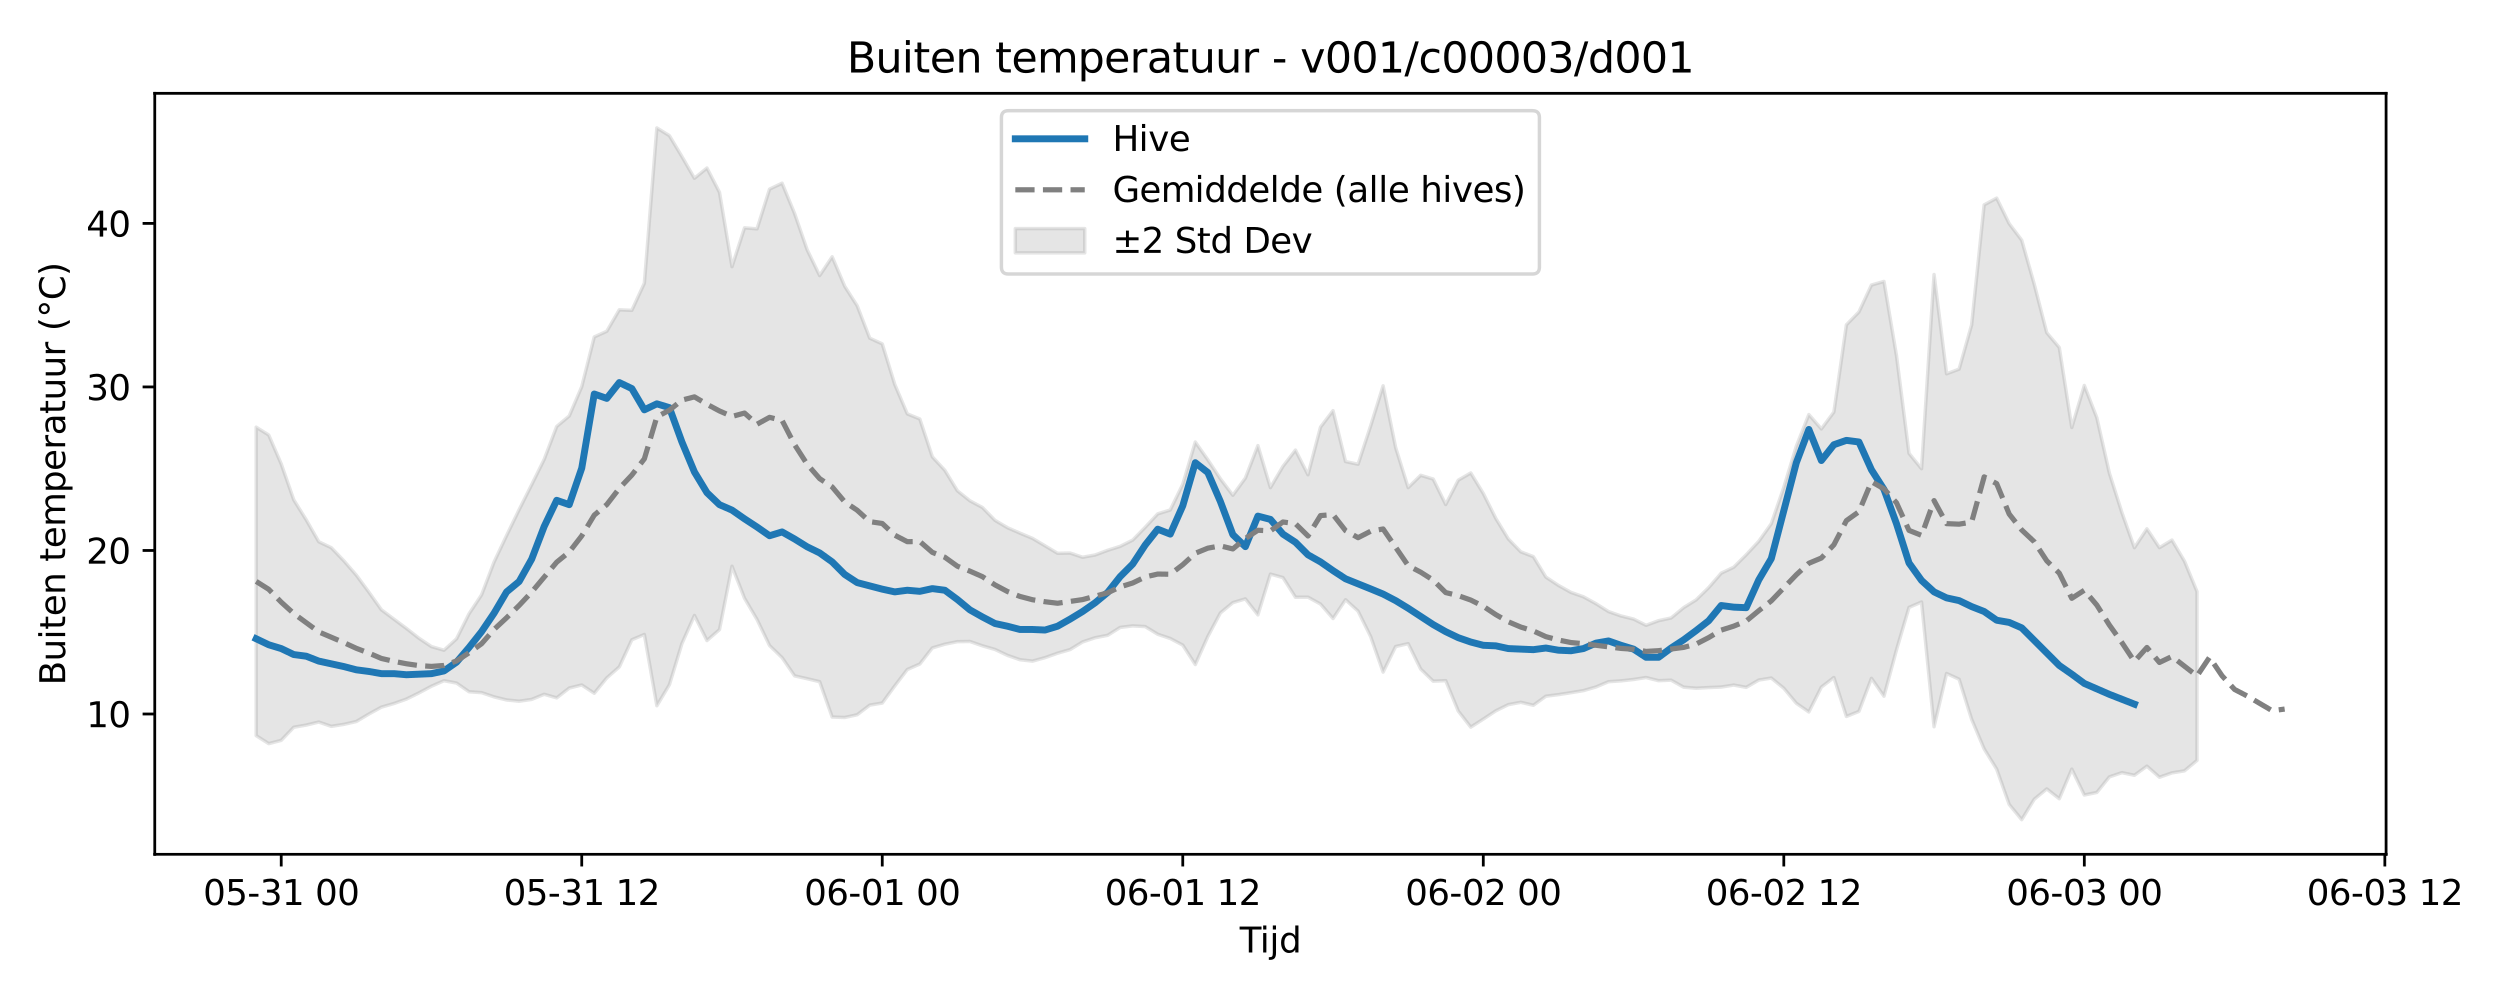 <?xml version="1.0" encoding="utf-8" standalone="no"?>
<!DOCTYPE svg PUBLIC "-//W3C//DTD SVG 1.1//EN"
  "http://www.w3.org/Graphics/SVG/1.1/DTD/svg11.dtd">
<svg xmlns:xlink="http://www.w3.org/1999/xlink" width="720pt" height="288pt" viewBox="0 0 720 288" xmlns="http://www.w3.org/2000/svg" version="1.1">
 <defs>
  <style type="text/css">*{stroke-linejoin: round; stroke-linecap: butt}</style>
 </defs>
 <g id="figure_1">
  <g id="patch_1">
   <path d="M 0 288 
L 720 288 
L 720 0 
L 0 0 
z
" style="fill: #ffffff"/>
  </g>
  <g id="axes_1">
   <g id="patch_2">
    <path d="M 44.57 246.04 
L 687.193 246.04 
L 687.193 26.88 
L 44.57 26.88 
z
" style="fill: #ffffff"/>
   </g>
   <g id="FillBetweenPolyCollection_1">
    <defs>
     <path id="m7bd8fd0ea6" d="M 73.78 -164.972 
L 73.78 -76.137 
L 77.386 -73.836 
L 80.993 -74.773 
L 84.599 -78.547 
L 88.205 -79.178 
L 91.811 -80.049 
L 95.417 -78.805 
L 99.023 -79.379 
L 102.63 -80.207 
L 106.236 -82.359 
L 109.842 -84.34 
L 113.448 -85.383 
L 117.054 -86.663 
L 120.661 -88.439 
L 124.267 -90.374 
L 127.873 -91.954 
L 131.479 -91.28 
L 135.085 -88.772 
L 138.692 -88.517 
L 142.298 -87.301 
L 145.904 -86.406 
L 149.51 -86.051 
L 153.116 -86.565 
L 156.723 -88.042 
L 160.329 -87.011 
L 163.935 -89.838 
L 167.541 -90.726 
L 171.147 -88.337 
L 174.753 -92.76 
L 178.36 -95.93 
L 181.966 -103.736 
L 185.572 -105.272 
L 189.178 -84.745 
L 192.784 -90.786 
L 196.391 -102.632 
L 199.997 -110.745 
L 203.603 -103.518 
L 207.209 -106.668 
L 210.815 -124.922 
L 214.422 -115.699 
L 218.028 -109.57 
L 221.634 -102.079 
L 225.24 -98.597 
L 228.846 -93.352 
L 232.453 -92.531 
L 236.059 -91.674 
L 239.665 -81.49 
L 243.271 -81.361 
L 246.877 -82.155 
L 250.483 -84.924 
L 254.09 -85.523 
L 257.696 -90.453 
L 261.302 -95.178 
L 264.908 -96.76 
L 268.514 -101.397 
L 272.121 -102.471 
L 275.727 -103.197 
L 279.333 -103.253 
L 282.939 -102.003 
L 286.545 -100.961 
L 290.152 -99.254 
L 293.758 -97.999 
L 297.364 -97.597 
L 300.97 -98.595 
L 304.576 -99.877 
L 308.183 -100.924 
L 311.789 -103.121 
L 315.395 -104.33 
L 319.001 -105.025 
L 322.607 -107.299 
L 326.213 -107.739 
L 329.82 -107.544 
L 333.426 -105.335 
L 337.032 -104.113 
L 340.638 -102.203 
L 344.244 -96.612 
L 347.851 -104.671 
L 351.457 -111.455 
L 355.063 -114.446 
L 358.669 -115.52 
L 362.275 -110.916 
L 365.882 -122.659 
L 369.488 -121.662 
L 373.094 -115.991 
L 376.7 -116.013 
L 380.306 -114.038 
L 383.913 -109.86 
L 387.519 -115.282 
L 391.125 -111.99 
L 394.731 -104.707 
L 398.337 -94.431 
L 401.943 -101.794 
L 405.55 -102.626 
L 409.156 -95.313 
L 412.762 -91.818 
L 416.368 -91.972 
L 419.974 -83.219 
L 423.581 -78.579 
L 427.187 -80.893 
L 430.793 -83.281 
L 434.399 -85.067 
L 438.005 -85.735 
L 441.612 -84.881 
L 445.218 -87.49 
L 448.824 -87.948 
L 452.43 -88.505 
L 456.036 -89.099 
L 459.643 -90.148 
L 463.249 -91.671 
L 466.855 -91.91 
L 470.461 -92.308 
L 474.067 -92.871 
L 477.673 -91.96 
L 481.28 -92.111 
L 484.886 -90.097 
L 488.492 -89.786 
L 492.098 -89.985 
L 495.704 -90.124 
L 499.311 -90.703 
L 502.917 -90.041 
L 506.523 -92.142 
L 510.129 -92.726 
L 513.735 -89.785 
L 517.342 -85.457 
L 520.948 -82.955 
L 524.554 -90.113 
L 528.16 -92.88 
L 531.766 -81.66 
L 535.373 -83.118 
L 538.979 -92.638 
L 542.585 -87.49 
L 546.191 -100.833 
L 549.797 -113.072 
L 553.403 -114.618 
L 557.01 -78.693 
L 560.616 -94.037 
L 564.222 -92.383 
L 567.828 -80.851 
L 571.434 -72.319 
L 575.041 -66.486 
L 578.647 -56.323 
L 582.253 -51.922 
L 585.859 -57.81 
L 589.465 -60.79 
L 593.072 -57.964 
L 596.678 -66.492 
L 600.284 -59.034 
L 603.89 -59.771 
L 607.496 -64.253 
L 611.103 -65.476 
L 614.709 -64.721 
L 618.315 -67.348 
L 621.921 -64.152 
L 625.527 -65.413 
L 629.133 -65.996 
L 632.74 -69.014 
L 632.74 -117.633 
L 632.74 -117.633 
L 629.133 -126.381 
L 625.527 -132.459 
L 621.921 -130.266 
L 618.315 -135.705 
L 614.709 -130.263 
L 611.103 -140.402 
L 607.496 -151.751 
L 603.89 -167.692 
L 600.284 -176.985 
L 596.678 -164.88 
L 593.072 -187.913 
L 589.465 -192.182 
L 585.859 -206.151 
L 582.253 -218.821 
L 578.647 -223.587 
L 575.041 -230.943 
L 571.434 -229.004 
L 567.828 -194.435 
L 564.222 -181.692 
L 560.616 -180.348 
L 557.01 -208.949 
L 553.403 -153.006 
L 549.797 -157.43 
L 546.191 -185.554 
L 542.585 -206.948 
L 538.979 -205.912 
L 535.373 -198.156 
L 531.766 -194.456 
L 528.16 -169.332 
L 524.554 -164.474 
L 520.948 -168.604 
L 517.342 -159.487 
L 513.735 -147.647 
L 510.129 -137.17 
L 506.523 -132.103 
L 502.917 -128.238 
L 499.311 -124.639 
L 495.704 -122.931 
L 492.098 -118.763 
L 488.492 -115.24 
L 484.886 -113.001 
L 481.28 -110.021 
L 477.673 -109.253 
L 474.067 -107.917 
L 470.461 -109.713 
L 466.855 -110.604 
L 463.249 -111.875 
L 459.643 -114.137 
L 456.036 -116.129 
L 452.43 -117.395 
L 448.824 -119.41 
L 445.218 -121.796 
L 441.612 -127.695 
L 438.005 -129.069 
L 434.399 -132.787 
L 430.793 -138.699 
L 427.187 -145.886 
L 423.581 -151.788 
L 419.974 -149.704 
L 416.368 -142.701 
L 412.762 -150.031 
L 409.156 -151.111 
L 405.55 -147.565 
L 401.943 -159.117 
L 398.337 -176.886 
L 394.731 -165.287 
L 391.125 -154.304 
L 387.519 -155.071 
L 383.913 -169.732 
L 380.306 -164.994 
L 376.7 -151.267 
L 373.094 -158.376 
L 369.488 -153.68 
L 365.882 -147.559 
L 362.275 -159.661 
L 358.669 -150.325 
L 355.063 -145.366 
L 351.457 -150.129 
L 347.851 -155.59 
L 344.244 -160.703 
L 340.638 -148.527 
L 337.032 -141.123 
L 333.426 -140.013 
L 329.82 -136.144 
L 326.213 -132.45 
L 322.607 -130.648 
L 319.001 -129.513 
L 315.395 -128.168 
L 311.789 -127.515 
L 308.183 -128.725 
L 304.576 -128.651 
L 300.97 -130.808 
L 297.364 -132.949 
L 293.758 -134.453 
L 290.152 -136.024 
L 286.545 -138.152 
L 282.939 -141.843 
L 279.333 -143.776 
L 275.727 -146.658 
L 272.121 -152.542 
L 268.514 -156.441 
L 264.908 -167.326 
L 261.302 -168.809 
L 257.696 -177.276 
L 254.09 -188.956 
L 250.483 -190.608 
L 246.877 -199.926 
L 243.271 -205.564 
L 239.665 -214.047 
L 236.059 -208.639 
L 232.453 -216.091 
L 228.846 -226.495 
L 225.24 -235.243 
L 221.634 -233.533 
L 218.028 -222.095 
L 214.422 -222.38 
L 210.815 -211.205 
L 207.209 -232.621 
L 203.603 -239.607 
L 199.997 -236.663 
L 196.391 -242.914 
L 192.784 -248.93 
L 189.178 -251.158 
L 185.572 -206.434 
L 181.966 -198.619 
L 178.36 -198.777 
L 174.753 -192.595 
L 171.147 -190.963 
L 167.541 -176.622 
L 163.935 -168.202 
L 160.329 -165.177 
L 156.723 -155.691 
L 153.116 -148.399 
L 149.51 -141.221 
L 145.904 -133.78 
L 142.298 -126.157 
L 138.692 -116.688 
L 135.085 -111.231 
L 131.479 -104.013 
L 127.873 -100.738 
L 124.267 -101.779 
L 120.661 -104.185 
L 117.054 -107.015 
L 113.448 -109.686 
L 109.842 -112.388 
L 106.236 -117.464 
L 102.63 -122.352 
L 99.023 -126.499 
L 95.417 -130.257 
L 91.811 -131.973 
L 88.205 -138.272 
L 84.599 -144.061 
L 80.993 -154.383 
L 77.386 -162.721 
L 73.78 -164.972 
z
" style="stroke: #808080; stroke-opacity: 0.2"/>
    </defs>
    <g clip-path="url(#p6c62eda4b8)">
     <use xlink:href="#m7bd8fd0ea6" x="0" y="288" style="fill: #808080; fill-opacity: 0.2; stroke: #808080; stroke-opacity: 0.2"/>
    </g>
   </g>
   <g id="matplotlib.axis_1">
    <g id="xtick_1">
     <g id="line2d_1">
      <defs>
       <path id="m558f6b775c" d="M 0 0 
L 0 3.5 
" style="stroke: #000000; stroke-width: 0.8"/>
      </defs>
      <g>
       <use xlink:href="#m558f6b775c" x="80.993" y="246.04" style="stroke: #000000; stroke-width: 0.8"/>
      </g>
     </g>
     <g id="text_1">
      <!-- 05-31 00 -->
      <g transform="translate(58.512 260.638) scale(0.1 -0.1)">
       <defs>
        <path id="DejaVuSans-30" d="M 2034 4250 
Q 1547 4250 1301 3770 
Q 1056 3291 1056 2328 
Q 1056 1369 1301 889 
Q 1547 409 2034 409 
Q 2525 409 2770 889 
Q 3016 1369 3016 2328 
Q 3016 3291 2770 3770 
Q 2525 4250 2034 4250 
z
M 2034 4750 
Q 2819 4750 3233 4129 
Q 3647 3509 3647 2328 
Q 3647 1150 3233 529 
Q 2819 -91 2034 -91 
Q 1250 -91 836 529 
Q 422 1150 422 2328 
Q 422 3509 836 4129 
Q 1250 4750 2034 4750 
z
" transform="scale(0.016)"/>
        <path id="DejaVuSans-35" d="M 691 4666 
L 3169 4666 
L 3169 4134 
L 1269 4134 
L 1269 2991 
Q 1406 3038 1543 3061 
Q 1681 3084 1819 3084 
Q 2600 3084 3056 2656 
Q 3513 2228 3513 1497 
Q 3513 744 3044 326 
Q 2575 -91 1722 -91 
Q 1428 -91 1123 -41 
Q 819 9 494 109 
L 494 744 
Q 775 591 1075 516 
Q 1375 441 1709 441 
Q 2250 441 2565 725 
Q 2881 1009 2881 1497 
Q 2881 1984 2565 2268 
Q 2250 2553 1709 2553 
Q 1456 2553 1204 2497 
Q 953 2441 691 2322 
L 691 4666 
z
" transform="scale(0.016)"/>
        <path id="DejaVuSans-2d" d="M 313 2009 
L 1997 2009 
L 1997 1497 
L 313 1497 
L 313 2009 
z
" transform="scale(0.016)"/>
        <path id="DejaVuSans-33" d="M 2597 2516 
Q 3050 2419 3304 2112 
Q 3559 1806 3559 1356 
Q 3559 666 3084 287 
Q 2609 -91 1734 -91 
Q 1441 -91 1130 -33 
Q 819 25 488 141 
L 488 750 
Q 750 597 1062 519 
Q 1375 441 1716 441 
Q 2309 441 2620 675 
Q 2931 909 2931 1356 
Q 2931 1769 2642 2001 
Q 2353 2234 1838 2234 
L 1294 2234 
L 1294 2753 
L 1863 2753 
Q 2328 2753 2575 2939 
Q 2822 3125 2822 3475 
Q 2822 3834 2567 4026 
Q 2313 4219 1838 4219 
Q 1578 4219 1281 4162 
Q 984 4106 628 3988 
L 628 4550 
Q 988 4650 1302 4700 
Q 1616 4750 1894 4750 
Q 2613 4750 3031 4423 
Q 3450 4097 3450 3541 
Q 3450 3153 3228 2886 
Q 3006 2619 2597 2516 
z
" transform="scale(0.016)"/>
        <path id="DejaVuSans-31" d="M 794 531 
L 1825 531 
L 1825 4091 
L 703 3866 
L 703 4441 
L 1819 4666 
L 2450 4666 
L 2450 531 
L 3481 531 
L 3481 0 
L 794 0 
L 794 531 
z
" transform="scale(0.016)"/>
        <path id="DejaVuSans-20" transform="scale(0.016)"/>
       </defs>
       <use xlink:href="#DejaVuSans-30"/>
       <use xlink:href="#DejaVuSans-35" transform="translate(63.623 0)"/>
       <use xlink:href="#DejaVuSans-2d" transform="translate(127.246 0)"/>
       <use xlink:href="#DejaVuSans-33" transform="translate(163.33 0)"/>
       <use xlink:href="#DejaVuSans-31" transform="translate(226.953 0)"/>
       <use xlink:href="#DejaVuSans-20" transform="translate(290.576 0)"/>
       <use xlink:href="#DejaVuSans-30" transform="translate(322.363 0)"/>
       <use xlink:href="#DejaVuSans-30" transform="translate(385.986 0)"/>
      </g>
     </g>
    </g>
    <g id="xtick_2">
     <g id="line2d_2">
      <g>
       <use xlink:href="#m558f6b775c" x="167.541" y="246.04" style="stroke: #000000; stroke-width: 0.8"/>
      </g>
     </g>
     <g id="text_2">
      <!-- 05-31 12 -->
      <g transform="translate(145.061 260.638) scale(0.1 -0.1)">
       <defs>
        <path id="DejaVuSans-32" d="M 1228 531 
L 3431 531 
L 3431 0 
L 469 0 
L 469 531 
Q 828 903 1448 1529 
Q 2069 2156 2228 2338 
Q 2531 2678 2651 2914 
Q 2772 3150 2772 3378 
Q 2772 3750 2511 3984 
Q 2250 4219 1831 4219 
Q 1534 4219 1204 4116 
Q 875 4013 500 3803 
L 500 4441 
Q 881 4594 1212 4672 
Q 1544 4750 1819 4750 
Q 2544 4750 2975 4387 
Q 3406 4025 3406 3419 
Q 3406 3131 3298 2873 
Q 3191 2616 2906 2266 
Q 2828 2175 2409 1742 
Q 1991 1309 1228 531 
z
" transform="scale(0.016)"/>
       </defs>
       <use xlink:href="#DejaVuSans-30"/>
       <use xlink:href="#DejaVuSans-35" transform="translate(63.623 0)"/>
       <use xlink:href="#DejaVuSans-2d" transform="translate(127.246 0)"/>
       <use xlink:href="#DejaVuSans-33" transform="translate(163.33 0)"/>
       <use xlink:href="#DejaVuSans-31" transform="translate(226.953 0)"/>
       <use xlink:href="#DejaVuSans-20" transform="translate(290.576 0)"/>
       <use xlink:href="#DejaVuSans-31" transform="translate(322.363 0)"/>
       <use xlink:href="#DejaVuSans-32" transform="translate(385.986 0)"/>
      </g>
     </g>
    </g>
    <g id="xtick_3">
     <g id="line2d_3">
      <g>
       <use xlink:href="#m558f6b775c" x="254.09" y="246.04" style="stroke: #000000; stroke-width: 0.8"/>
      </g>
     </g>
     <g id="text_3">
      <!-- 06-01 00 -->
      <g transform="translate(231.609 260.638) scale(0.1 -0.1)">
       <defs>
        <path id="DejaVuSans-36" d="M 2113 2584 
Q 1688 2584 1439 2293 
Q 1191 2003 1191 1497 
Q 1191 994 1439 701 
Q 1688 409 2113 409 
Q 2538 409 2786 701 
Q 3034 994 3034 1497 
Q 3034 2003 2786 2293 
Q 2538 2584 2113 2584 
z
M 3366 4563 
L 3366 3988 
Q 3128 4100 2886 4159 
Q 2644 4219 2406 4219 
Q 1781 4219 1451 3797 
Q 1122 3375 1075 2522 
Q 1259 2794 1537 2939 
Q 1816 3084 2150 3084 
Q 2853 3084 3261 2657 
Q 3669 2231 3669 1497 
Q 3669 778 3244 343 
Q 2819 -91 2113 -91 
Q 1303 -91 875 529 
Q 447 1150 447 2328 
Q 447 3434 972 4092 
Q 1497 4750 2381 4750 
Q 2619 4750 2861 4703 
Q 3103 4656 3366 4563 
z
" transform="scale(0.016)"/>
       </defs>
       <use xlink:href="#DejaVuSans-30"/>
       <use xlink:href="#DejaVuSans-36" transform="translate(63.623 0)"/>
       <use xlink:href="#DejaVuSans-2d" transform="translate(127.246 0)"/>
       <use xlink:href="#DejaVuSans-30" transform="translate(163.33 0)"/>
       <use xlink:href="#DejaVuSans-31" transform="translate(226.953 0)"/>
       <use xlink:href="#DejaVuSans-20" transform="translate(290.576 0)"/>
       <use xlink:href="#DejaVuSans-30" transform="translate(322.363 0)"/>
       <use xlink:href="#DejaVuSans-30" transform="translate(385.986 0)"/>
      </g>
     </g>
    </g>
    <g id="xtick_4">
     <g id="line2d_4">
      <g>
       <use xlink:href="#m558f6b775c" x="340.638" y="246.04" style="stroke: #000000; stroke-width: 0.8"/>
      </g>
     </g>
     <g id="text_4">
      <!-- 06-01 12 -->
      <g transform="translate(318.158 260.638) scale(0.1 -0.1)">
       <use xlink:href="#DejaVuSans-30"/>
       <use xlink:href="#DejaVuSans-36" transform="translate(63.623 0)"/>
       <use xlink:href="#DejaVuSans-2d" transform="translate(127.246 0)"/>
       <use xlink:href="#DejaVuSans-30" transform="translate(163.33 0)"/>
       <use xlink:href="#DejaVuSans-31" transform="translate(226.953 0)"/>
       <use xlink:href="#DejaVuSans-20" transform="translate(290.576 0)"/>
       <use xlink:href="#DejaVuSans-31" transform="translate(322.363 0)"/>
       <use xlink:href="#DejaVuSans-32" transform="translate(385.986 0)"/>
      </g>
     </g>
    </g>
    <g id="xtick_5">
     <g id="line2d_5">
      <g>
       <use xlink:href="#m558f6b775c" x="427.187" y="246.04" style="stroke: #000000; stroke-width: 0.8"/>
      </g>
     </g>
     <g id="text_5">
      <!-- 06-02 00 -->
      <g transform="translate(404.706 260.638) scale(0.1 -0.1)">
       <use xlink:href="#DejaVuSans-30"/>
       <use xlink:href="#DejaVuSans-36" transform="translate(63.623 0)"/>
       <use xlink:href="#DejaVuSans-2d" transform="translate(127.246 0)"/>
       <use xlink:href="#DejaVuSans-30" transform="translate(163.33 0)"/>
       <use xlink:href="#DejaVuSans-32" transform="translate(226.953 0)"/>
       <use xlink:href="#DejaVuSans-20" transform="translate(290.576 0)"/>
       <use xlink:href="#DejaVuSans-30" transform="translate(322.363 0)"/>
       <use xlink:href="#DejaVuSans-30" transform="translate(385.986 0)"/>
      </g>
     </g>
    </g>
    <g id="xtick_6">
     <g id="line2d_6">
      <g>
       <use xlink:href="#m558f6b775c" x="513.735" y="246.04" style="stroke: #000000; stroke-width: 0.8"/>
      </g>
     </g>
     <g id="text_6">
      <!-- 06-02 12 -->
      <g transform="translate(491.255 260.638) scale(0.1 -0.1)">
       <use xlink:href="#DejaVuSans-30"/>
       <use xlink:href="#DejaVuSans-36" transform="translate(63.623 0)"/>
       <use xlink:href="#DejaVuSans-2d" transform="translate(127.246 0)"/>
       <use xlink:href="#DejaVuSans-30" transform="translate(163.33 0)"/>
       <use xlink:href="#DejaVuSans-32" transform="translate(226.953 0)"/>
       <use xlink:href="#DejaVuSans-20" transform="translate(290.576 0)"/>
       <use xlink:href="#DejaVuSans-31" transform="translate(322.363 0)"/>
       <use xlink:href="#DejaVuSans-32" transform="translate(385.986 0)"/>
      </g>
     </g>
    </g>
    <g id="xtick_7">
     <g id="line2d_7">
      <g>
       <use xlink:href="#m558f6b775c" x="600.284" y="246.04" style="stroke: #000000; stroke-width: 0.8"/>
      </g>
     </g>
     <g id="text_7">
      <!-- 06-03 00 -->
      <g transform="translate(577.803 260.638) scale(0.1 -0.1)">
       <use xlink:href="#DejaVuSans-30"/>
       <use xlink:href="#DejaVuSans-36" transform="translate(63.623 0)"/>
       <use xlink:href="#DejaVuSans-2d" transform="translate(127.246 0)"/>
       <use xlink:href="#DejaVuSans-30" transform="translate(163.33 0)"/>
       <use xlink:href="#DejaVuSans-33" transform="translate(226.953 0)"/>
       <use xlink:href="#DejaVuSans-20" transform="translate(290.576 0)"/>
       <use xlink:href="#DejaVuSans-30" transform="translate(322.363 0)"/>
       <use xlink:href="#DejaVuSans-30" transform="translate(385.986 0)"/>
      </g>
     </g>
    </g>
    <g id="xtick_8">
     <g id="line2d_8">
      <g>
       <use xlink:href="#m558f6b775c" x="686.833" y="246.04" style="stroke: #000000; stroke-width: 0.8"/>
      </g>
     </g>
     <g id="text_8">
      <!-- 06-03 12 -->
      <g transform="translate(664.352 260.638) scale(0.1 -0.1)">
       <use xlink:href="#DejaVuSans-30"/>
       <use xlink:href="#DejaVuSans-36" transform="translate(63.623 0)"/>
       <use xlink:href="#DejaVuSans-2d" transform="translate(127.246 0)"/>
       <use xlink:href="#DejaVuSans-30" transform="translate(163.33 0)"/>
       <use xlink:href="#DejaVuSans-33" transform="translate(226.953 0)"/>
       <use xlink:href="#DejaVuSans-20" transform="translate(290.576 0)"/>
       <use xlink:href="#DejaVuSans-31" transform="translate(322.363 0)"/>
       <use xlink:href="#DejaVuSans-32" transform="translate(385.986 0)"/>
      </g>
     </g>
    </g>
    <g id="text_9">
     <!-- Tijd -->
     <g transform="translate(357.032 274.317) scale(0.1 -0.1)">
      <defs>
       <path id="DejaVuSans-54" d="M -19 4666 
L 3928 4666 
L 3928 4134 
L 2272 4134 
L 2272 0 
L 1638 0 
L 1638 4134 
L -19 4134 
L -19 4666 
z
" transform="scale(0.016)"/>
       <path id="DejaVuSans-69" d="M 603 3500 
L 1178 3500 
L 1178 0 
L 603 0 
L 603 3500 
z
M 603 4863 
L 1178 4863 
L 1178 4134 
L 603 4134 
L 603 4863 
z
" transform="scale(0.016)"/>
       <path id="DejaVuSans-6a" d="M 603 3500 
L 1178 3500 
L 1178 -63 
Q 1178 -731 923 -1031 
Q 669 -1331 103 -1331 
L -116 -1331 
L -116 -844 
L 38 -844 
Q 366 -844 484 -692 
Q 603 -541 603 -63 
L 603 3500 
z
M 603 4863 
L 1178 4863 
L 1178 4134 
L 603 4134 
L 603 4863 
z
" transform="scale(0.016)"/>
       <path id="DejaVuSans-64" d="M 2906 2969 
L 2906 4863 
L 3481 4863 
L 3481 0 
L 2906 0 
L 2906 525 
Q 2725 213 2448 61 
Q 2172 -91 1784 -91 
Q 1150 -91 751 415 
Q 353 922 353 1747 
Q 353 2572 751 3078 
Q 1150 3584 1784 3584 
Q 2172 3584 2448 3432 
Q 2725 3281 2906 2969 
z
M 947 1747 
Q 947 1113 1208 752 
Q 1469 391 1925 391 
Q 2381 391 2643 752 
Q 2906 1113 2906 1747 
Q 2906 2381 2643 2742 
Q 2381 3103 1925 3103 
Q 1469 3103 1208 2742 
Q 947 2381 947 1747 
z
" transform="scale(0.016)"/>
      </defs>
      <use xlink:href="#DejaVuSans-54"/>
      <use xlink:href="#DejaVuSans-69" transform="translate(57.959 0)"/>
      <use xlink:href="#DejaVuSans-6a" transform="translate(85.742 0)"/>
      <use xlink:href="#DejaVuSans-64" transform="translate(113.525 0)"/>
     </g>
    </g>
   </g>
   <g id="matplotlib.axis_2">
    <g id="ytick_1">
     <g id="line2d_9">
      <defs>
       <path id="mf047bebeaa" d="M 0 0 
L -3.5 0 
" style="stroke: #000000; stroke-width: 0.8"/>
      </defs>
      <g>
       <use xlink:href="#mf047bebeaa" x="44.57" y="205.626" style="stroke: #000000; stroke-width: 0.8"/>
      </g>
     </g>
     <g id="text_10">
      <!-- 10 -->
      <g transform="translate(24.845 209.425) scale(0.1 -0.1)">
       <use xlink:href="#DejaVuSans-31"/>
       <use xlink:href="#DejaVuSans-30" transform="translate(63.623 0)"/>
      </g>
     </g>
    </g>
    <g id="ytick_2">
     <g id="line2d_10">
      <g>
       <use xlink:href="#mf047bebeaa" x="44.57" y="158.531" style="stroke: #000000; stroke-width: 0.8"/>
      </g>
     </g>
     <g id="text_11">
      <!-- 20 -->
      <g transform="translate(24.845 162.33) scale(0.1 -0.1)">
       <use xlink:href="#DejaVuSans-32"/>
       <use xlink:href="#DejaVuSans-30" transform="translate(63.623 0)"/>
      </g>
     </g>
    </g>
    <g id="ytick_3">
     <g id="line2d_11">
      <g>
       <use xlink:href="#mf047bebeaa" x="44.57" y="111.437" style="stroke: #000000; stroke-width: 0.8"/>
      </g>
     </g>
     <g id="text_12">
      <!-- 30 -->
      <g transform="translate(24.845 115.236) scale(0.1 -0.1)">
       <use xlink:href="#DejaVuSans-33"/>
       <use xlink:href="#DejaVuSans-30" transform="translate(63.623 0)"/>
      </g>
     </g>
    </g>
    <g id="ytick_4">
     <g id="line2d_12">
      <g>
       <use xlink:href="#mf047bebeaa" x="44.57" y="64.342" style="stroke: #000000; stroke-width: 0.8"/>
      </g>
     </g>
     <g id="text_13">
      <!-- 40 -->
      <g transform="translate(24.845 68.142) scale(0.1 -0.1)">
       <defs>
        <path id="DejaVuSans-34" d="M 2419 4116 
L 825 1625 
L 2419 1625 
L 2419 4116 
z
M 2253 4666 
L 3047 4666 
L 3047 1625 
L 3713 1625 
L 3713 1100 
L 3047 1100 
L 3047 0 
L 2419 0 
L 2419 1100 
L 313 1100 
L 313 1709 
L 2253 4666 
z
" transform="scale(0.016)"/>
       </defs>
       <use xlink:href="#DejaVuSans-34"/>
       <use xlink:href="#DejaVuSans-30" transform="translate(63.623 0)"/>
      </g>
     </g>
    </g>
    <g id="text_14">
     <!-- Buiten temperatuur (°C) -->
     <g transform="translate(18.765 197.355) rotate(-90) scale(0.1 -0.1)">
      <defs>
       <path id="DejaVuSans-42" d="M 1259 2228 
L 1259 519 
L 2272 519 
Q 2781 519 3026 730 
Q 3272 941 3272 1375 
Q 3272 1813 3026 2020 
Q 2781 2228 2272 2228 
L 1259 2228 
z
M 1259 4147 
L 1259 2741 
L 2194 2741 
Q 2656 2741 2882 2914 
Q 3109 3088 3109 3444 
Q 3109 3797 2882 3972 
Q 2656 4147 2194 4147 
L 1259 4147 
z
M 628 4666 
L 2241 4666 
Q 2963 4666 3353 4366 
Q 3744 4066 3744 3513 
Q 3744 3084 3544 2831 
Q 3344 2578 2956 2516 
Q 3422 2416 3680 2098 
Q 3938 1781 3938 1306 
Q 3938 681 3513 340 
Q 3088 0 2303 0 
L 628 0 
L 628 4666 
z
" transform="scale(0.016)"/>
       <path id="DejaVuSans-75" d="M 544 1381 
L 544 3500 
L 1119 3500 
L 1119 1403 
Q 1119 906 1312 657 
Q 1506 409 1894 409 
Q 2359 409 2629 706 
Q 2900 1003 2900 1516 
L 2900 3500 
L 3475 3500 
L 3475 0 
L 2900 0 
L 2900 538 
Q 2691 219 2414 64 
Q 2138 -91 1772 -91 
Q 1169 -91 856 284 
Q 544 659 544 1381 
z
M 1991 3584 
L 1991 3584 
z
" transform="scale(0.016)"/>
       <path id="DejaVuSans-74" d="M 1172 4494 
L 1172 3500 
L 2356 3500 
L 2356 3053 
L 1172 3053 
L 1172 1153 
Q 1172 725 1289 603 
Q 1406 481 1766 481 
L 2356 481 
L 2356 0 
L 1766 0 
Q 1100 0 847 248 
Q 594 497 594 1153 
L 594 3053 
L 172 3053 
L 172 3500 
L 594 3500 
L 594 4494 
L 1172 4494 
z
" transform="scale(0.016)"/>
       <path id="DejaVuSans-65" d="M 3597 1894 
L 3597 1613 
L 953 1613 
Q 991 1019 1311 708 
Q 1631 397 2203 397 
Q 2534 397 2845 478 
Q 3156 559 3463 722 
L 3463 178 
Q 3153 47 2828 -22 
Q 2503 -91 2169 -91 
Q 1331 -91 842 396 
Q 353 884 353 1716 
Q 353 2575 817 3079 
Q 1281 3584 2069 3584 
Q 2775 3584 3186 3129 
Q 3597 2675 3597 1894 
z
M 3022 2063 
Q 3016 2534 2758 2815 
Q 2500 3097 2075 3097 
Q 1594 3097 1305 2825 
Q 1016 2553 972 2059 
L 3022 2063 
z
" transform="scale(0.016)"/>
       <path id="DejaVuSans-6e" d="M 3513 2113 
L 3513 0 
L 2938 0 
L 2938 2094 
Q 2938 2591 2744 2837 
Q 2550 3084 2163 3084 
Q 1697 3084 1428 2787 
Q 1159 2491 1159 1978 
L 1159 0 
L 581 0 
L 581 3500 
L 1159 3500 
L 1159 2956 
Q 1366 3272 1645 3428 
Q 1925 3584 2291 3584 
Q 2894 3584 3203 3211 
Q 3513 2838 3513 2113 
z
" transform="scale(0.016)"/>
       <path id="DejaVuSans-6d" d="M 3328 2828 
Q 3544 3216 3844 3400 
Q 4144 3584 4550 3584 
Q 5097 3584 5394 3201 
Q 5691 2819 5691 2113 
L 5691 0 
L 5113 0 
L 5113 2094 
Q 5113 2597 4934 2840 
Q 4756 3084 4391 3084 
Q 3944 3084 3684 2787 
Q 3425 2491 3425 1978 
L 3425 0 
L 2847 0 
L 2847 2094 
Q 2847 2600 2669 2842 
Q 2491 3084 2119 3084 
Q 1678 3084 1418 2786 
Q 1159 2488 1159 1978 
L 1159 0 
L 581 0 
L 581 3500 
L 1159 3500 
L 1159 2956 
Q 1356 3278 1631 3431 
Q 1906 3584 2284 3584 
Q 2666 3584 2933 3390 
Q 3200 3197 3328 2828 
z
" transform="scale(0.016)"/>
       <path id="DejaVuSans-70" d="M 1159 525 
L 1159 -1331 
L 581 -1331 
L 581 3500 
L 1159 3500 
L 1159 2969 
Q 1341 3281 1617 3432 
Q 1894 3584 2278 3584 
Q 2916 3584 3314 3078 
Q 3713 2572 3713 1747 
Q 3713 922 3314 415 
Q 2916 -91 2278 -91 
Q 1894 -91 1617 61 
Q 1341 213 1159 525 
z
M 3116 1747 
Q 3116 2381 2855 2742 
Q 2594 3103 2138 3103 
Q 1681 3103 1420 2742 
Q 1159 2381 1159 1747 
Q 1159 1113 1420 752 
Q 1681 391 2138 391 
Q 2594 391 2855 752 
Q 3116 1113 3116 1747 
z
" transform="scale(0.016)"/>
       <path id="DejaVuSans-72" d="M 2631 2963 
Q 2534 3019 2420 3045 
Q 2306 3072 2169 3072 
Q 1681 3072 1420 2755 
Q 1159 2438 1159 1844 
L 1159 0 
L 581 0 
L 581 3500 
L 1159 3500 
L 1159 2956 
Q 1341 3275 1631 3429 
Q 1922 3584 2338 3584 
Q 2397 3584 2469 3576 
Q 2541 3569 2628 3553 
L 2631 2963 
z
" transform="scale(0.016)"/>
       <path id="DejaVuSans-61" d="M 2194 1759 
Q 1497 1759 1228 1600 
Q 959 1441 959 1056 
Q 959 750 1161 570 
Q 1363 391 1709 391 
Q 2188 391 2477 730 
Q 2766 1069 2766 1631 
L 2766 1759 
L 2194 1759 
z
M 3341 1997 
L 3341 0 
L 2766 0 
L 2766 531 
Q 2569 213 2275 61 
Q 1981 -91 1556 -91 
Q 1019 -91 701 211 
Q 384 513 384 1019 
Q 384 1609 779 1909 
Q 1175 2209 1959 2209 
L 2766 2209 
L 2766 2266 
Q 2766 2663 2505 2880 
Q 2244 3097 1772 3097 
Q 1472 3097 1187 3025 
Q 903 2953 641 2809 
L 641 3341 
Q 956 3463 1253 3523 
Q 1550 3584 1831 3584 
Q 2591 3584 2966 3190 
Q 3341 2797 3341 1997 
z
" transform="scale(0.016)"/>
       <path id="DejaVuSans-28" d="M 1984 4856 
Q 1566 4138 1362 3434 
Q 1159 2731 1159 2009 
Q 1159 1288 1364 580 
Q 1569 -128 1984 -844 
L 1484 -844 
Q 1016 -109 783 600 
Q 550 1309 550 2009 
Q 550 2706 781 3412 
Q 1013 4119 1484 4856 
L 1984 4856 
z
" transform="scale(0.016)"/>
       <path id="DejaVuSans-b0" d="M 1600 4347 
Q 1350 4347 1178 4173 
Q 1006 4000 1006 3750 
Q 1006 3503 1178 3333 
Q 1350 3163 1600 3163 
Q 1850 3163 2022 3333 
Q 2194 3503 2194 3750 
Q 2194 3997 2020 4172 
Q 1847 4347 1600 4347 
z
M 1600 4750 
Q 1800 4750 1984 4673 
Q 2169 4597 2303 4453 
Q 2447 4313 2519 4134 
Q 2591 3956 2591 3750 
Q 2591 3338 2302 3052 
Q 2013 2766 1594 2766 
Q 1172 2766 890 3047 
Q 609 3328 609 3750 
Q 609 4169 896 4459 
Q 1184 4750 1600 4750 
z
" transform="scale(0.016)"/>
       <path id="DejaVuSans-43" d="M 4122 4306 
L 4122 3641 
Q 3803 3938 3442 4084 
Q 3081 4231 2675 4231 
Q 1875 4231 1450 3742 
Q 1025 3253 1025 2328 
Q 1025 1406 1450 917 
Q 1875 428 2675 428 
Q 3081 428 3442 575 
Q 3803 722 4122 1019 
L 4122 359 
Q 3791 134 3420 21 
Q 3050 -91 2638 -91 
Q 1578 -91 968 557 
Q 359 1206 359 2328 
Q 359 3453 968 4101 
Q 1578 4750 2638 4750 
Q 3056 4750 3426 4639 
Q 3797 4528 4122 4306 
z
" transform="scale(0.016)"/>
       <path id="DejaVuSans-29" d="M 513 4856 
L 1013 4856 
Q 1481 4119 1714 3412 
Q 1947 2706 1947 2009 
Q 1947 1309 1714 600 
Q 1481 -109 1013 -844 
L 513 -844 
Q 928 -128 1133 580 
Q 1338 1288 1338 2009 
Q 1338 2731 1133 3434 
Q 928 4138 513 4856 
z
" transform="scale(0.016)"/>
      </defs>
      <use xlink:href="#DejaVuSans-42"/>
      <use xlink:href="#DejaVuSans-75" transform="translate(68.604 0)"/>
      <use xlink:href="#DejaVuSans-69" transform="translate(131.982 0)"/>
      <use xlink:href="#DejaVuSans-74" transform="translate(159.766 0)"/>
      <use xlink:href="#DejaVuSans-65" transform="translate(198.975 0)"/>
      <use xlink:href="#DejaVuSans-6e" transform="translate(260.498 0)"/>
      <use xlink:href="#DejaVuSans-20" transform="translate(323.877 0)"/>
      <use xlink:href="#DejaVuSans-74" transform="translate(355.664 0)"/>
      <use xlink:href="#DejaVuSans-65" transform="translate(394.873 0)"/>
      <use xlink:href="#DejaVuSans-6d" transform="translate(456.396 0)"/>
      <use xlink:href="#DejaVuSans-70" transform="translate(553.809 0)"/>
      <use xlink:href="#DejaVuSans-65" transform="translate(617.285 0)"/>
      <use xlink:href="#DejaVuSans-72" transform="translate(678.809 0)"/>
      <use xlink:href="#DejaVuSans-61" transform="translate(719.922 0)"/>
      <use xlink:href="#DejaVuSans-74" transform="translate(781.201 0)"/>
      <use xlink:href="#DejaVuSans-75" transform="translate(820.41 0)"/>
      <use xlink:href="#DejaVuSans-75" transform="translate(883.789 0)"/>
      <use xlink:href="#DejaVuSans-72" transform="translate(947.168 0)"/>
      <use xlink:href="#DejaVuSans-20" transform="translate(988.281 0)"/>
      <use xlink:href="#DejaVuSans-28" transform="translate(1020.068 0)"/>
      <use xlink:href="#DejaVuSans-b0" transform="translate(1059.082 0)"/>
      <use xlink:href="#DejaVuSans-43" transform="translate(1109.082 0)"/>
      <use xlink:href="#DejaVuSans-29" transform="translate(1178.906 0)"/>
     </g>
    </g>
   </g>
   <g id="line2d_13">
    <path d="M 73.78 183.962 
L 77.386 185.689 
L 80.993 186.788 
L 84.599 188.515 
L 88.205 188.986 
L 91.811 190.398 
L 99.023 191.968 
L 102.63 192.91 
L 106.236 193.381 
L 109.842 194.009 
L 113.448 194.009 
L 117.054 194.323 
L 124.267 194.009 
L 127.873 193.224 
L 131.479 190.712 
L 135.085 186.474 
L 138.692 181.921 
L 142.298 176.584 
L 145.904 170.462 
L 149.51 167.479 
L 153.116 161.043 
L 156.723 151.624 
L 160.329 144.089 
L 163.935 145.345 
L 167.541 134.827 
L 171.147 113.478 
L 174.753 114.733 
L 178.36 110.181 
L 181.966 111.908 
L 185.572 118.03 
L 189.178 116.303 
L 192.784 117.402 
L 196.391 127.292 
L 199.997 135.926 
L 203.603 141.891 
L 207.209 145.345 
L 210.815 146.915 
L 214.422 149.426 
L 218.028 151.781 
L 221.634 154.293 
L 225.24 153.194 
L 228.846 155.235 
L 232.453 157.472 
L 236.059 159.238 
L 239.665 161.828 
L 243.271 165.438 
L 246.877 167.793 
L 254.09 169.677 
L 257.696 170.462 
L 261.302 169.991 
L 264.908 170.305 
L 268.514 169.52 
L 272.121 169.991 
L 275.727 172.659 
L 279.333 175.642 
L 282.939 177.683 
L 286.545 179.567 
L 290.152 180.352 
L 293.758 181.293 
L 297.364 181.293 
L 300.97 181.45 
L 304.576 180.352 
L 308.183 178.311 
L 311.789 176.113 
L 315.395 173.601 
L 319.001 170.619 
L 322.607 166.066 
L 326.213 162.456 
L 329.82 156.961 
L 333.426 152.409 
L 337.032 153.822 
L 340.638 145.659 
L 344.244 133.257 
L 347.851 136.083 
L 351.457 144.403 
L 355.063 153.979 
L 358.669 157.432 
L 362.275 148.641 
L 365.882 149.583 
L 369.488 153.822 
L 373.094 156.176 
L 376.7 159.787 
L 380.306 161.828 
L 383.913 164.339 
L 387.519 166.694 
L 394.731 169.598 
L 398.337 171.09 
L 401.943 172.973 
L 405.55 175.171 
L 412.762 179.881 
L 416.368 181.921 
L 419.974 183.648 
L 423.581 184.904 
L 427.187 185.846 
L 430.793 186.003 
L 434.399 186.788 
L 441.612 187.102 
L 445.218 186.631 
L 448.824 187.259 
L 452.43 187.416 
L 456.036 186.788 
L 459.643 185.218 
L 463.249 184.59 
L 466.855 185.846 
L 470.461 186.945 
L 474.067 189.299 
L 477.673 189.299 
L 481.28 186.631 
L 484.886 184.276 
L 488.492 181.607 
L 492.098 178.782 
L 495.704 174.386 
L 499.311 174.857 
L 502.917 175.014 
L 506.523 167.008 
L 510.129 160.886 
L 517.342 133.257 
L 520.948 123.681 
L 524.554 132.629 
L 528.16 128.077 
L 531.766 126.821 
L 535.373 127.292 
L 538.979 135.298 
L 542.585 140.949 
L 546.191 150.839 
L 549.797 162.142 
L 553.403 167.165 
L 557.01 170.462 
L 560.616 172.189 
L 564.222 172.973 
L 567.828 174.7 
L 571.434 176.113 
L 575.041 178.625 
L 578.647 179.253 
L 582.253 180.822 
L 593.072 191.654 
L 596.678 194.166 
L 600.284 196.835 
L 607.496 199.974 
L 614.709 202.8 
L 614.709 202.8 
" clip-path="url(#p6c62eda4b8)" style="fill: none; stroke: #1f77b4; stroke-width: 2; stroke-linecap: square"/>
   </g>
   <g id="line2d_14">
    <path d="M 73.78 167.445 
L 77.386 169.722 
L 80.993 173.422 
L 84.599 176.696 
L 91.811 181.989 
L 99.023 185.061 
L 102.63 186.721 
L 106.236 188.088 
L 109.842 189.636 
L 113.448 190.466 
L 117.054 191.161 
L 120.661 191.688 
L 124.267 191.923 
L 127.873 191.654 
L 131.479 190.353 
L 135.085 187.999 
L 138.692 185.397 
L 142.298 181.271 
L 145.904 177.907 
L 149.51 174.364 
L 153.116 170.518 
L 160.329 161.906 
L 163.935 158.98 
L 167.541 154.326 
L 171.147 148.35 
L 174.753 145.322 
L 178.36 140.647 
L 181.966 136.823 
L 185.572 132.147 
L 189.178 120.048 
L 192.784 118.142 
L 196.391 115.227 
L 199.997 114.296 
L 203.603 116.438 
L 207.209 118.355 
L 210.815 119.936 
L 214.422 118.961 
L 218.028 122.168 
L 221.634 120.194 
L 225.24 121.08 
L 228.846 128.077 
L 232.453 133.689 
L 236.059 137.843 
L 239.665 140.232 
L 243.271 144.537 
L 246.877 146.959 
L 250.483 150.234 
L 254.09 150.761 
L 257.696 154.136 
L 261.302 156.006 
L 264.908 155.957 
L 268.514 159.081 
L 272.121 160.493 
L 275.727 163.072 
L 279.333 164.485 
L 282.939 166.077 
L 286.545 168.443 
L 290.152 170.361 
L 293.758 171.774 
L 297.364 172.727 
L 300.97 173.299 
L 304.576 173.736 
L 311.789 172.682 
L 319.001 170.731 
L 322.607 169.026 
L 326.213 167.905 
L 329.82 166.156 
L 333.426 165.326 
L 337.032 165.382 
L 340.638 162.635 
L 344.244 159.342 
L 347.851 157.87 
L 351.457 157.208 
L 355.063 158.094 
L 358.669 155.078 
L 362.275 152.712 
L 365.882 152.891 
L 369.488 150.329 
L 373.094 150.817 
L 376.7 154.36 
L 380.306 148.484 
L 383.913 148.204 
L 387.519 152.824 
L 391.125 154.853 
L 394.731 153.003 
L 398.337 152.342 
L 405.55 162.904 
L 409.156 164.788 
L 412.762 167.075 
L 416.368 170.664 
L 419.974 171.538 
L 423.581 172.816 
L 427.187 174.611 
L 430.793 177.01 
L 434.399 179.073 
L 438.005 180.598 
L 441.612 181.712 
L 445.218 183.357 
L 448.824 184.321 
L 452.43 185.05 
L 456.036 185.386 
L 466.855 186.743 
L 470.461 186.99 
L 474.067 187.606 
L 477.673 187.393 
L 484.886 186.451 
L 488.492 185.487 
L 492.098 183.626 
L 495.704 181.473 
L 499.311 180.329 
L 502.917 178.86 
L 506.523 175.878 
L 510.129 173.052 
L 517.342 165.528 
L 520.948 162.22 
L 524.554 160.706 
L 528.16 156.894 
L 531.766 149.942 
L 535.373 147.363 
L 538.979 138.725 
L 542.585 140.781 
L 546.191 144.807 
L 549.797 152.749 
L 553.403 154.188 
L 557.01 144.179 
L 560.616 150.808 
L 564.222 150.962 
L 567.828 150.357 
L 571.434 137.339 
L 575.041 139.285 
L 578.647 148.045 
L 582.253 152.629 
L 585.859 156.019 
L 589.465 161.514 
L 593.072 165.062 
L 596.678 172.314 
L 600.284 169.991 
L 603.89 174.269 
L 607.496 179.998 
L 611.103 185.061 
L 614.709 190.508 
L 618.315 186.474 
L 621.921 190.791 
L 625.527 189.064 
L 632.74 194.676 
L 636.346 189.299 
L 639.952 194.637 
L 643.558 198.561 
L 647.164 200.445 
L 654.377 204.684 
L 657.983 204.213 
L 657.983 204.213 
" clip-path="url(#p6c62eda4b8)" style="fill: none; stroke-dasharray: 5.55,2.4; stroke-dashoffset: 0; stroke: #808080; stroke-width: 1.5"/>
   </g>
   <g id="patch_3">
    <path d="M 44.57 246.04 
L 44.57 26.88 
" style="fill: none; stroke: #000000; stroke-width: 0.8; stroke-linejoin: miter; stroke-linecap: square"/>
   </g>
   <g id="patch_4">
    <path d="M 687.193 246.04 
L 687.193 26.88 
" style="fill: none; stroke: #000000; stroke-width: 0.8; stroke-linejoin: miter; stroke-linecap: square"/>
   </g>
   <g id="patch_5">
    <path d="M 44.57 246.04 
L 687.193 246.04 
" style="fill: none; stroke: #000000; stroke-width: 0.8; stroke-linejoin: miter; stroke-linecap: square"/>
   </g>
   <g id="patch_6">
    <path d="M 44.57 26.88 
L 687.193 26.88 
" style="fill: none; stroke: #000000; stroke-width: 0.8; stroke-linejoin: miter; stroke-linecap: square"/>
   </g>
   <g id="text_15">
    <!-- Buiten temperatuur - v001/c00003/d001 -->
    <g transform="translate(243.913 20.88) scale(0.12 -0.12)">
     <defs>
      <path id="DejaVuSans-76" d="M 191 3500 
L 800 3500 
L 1894 563 
L 2988 3500 
L 3597 3500 
L 2284 0 
L 1503 0 
L 191 3500 
z
" transform="scale(0.016)"/>
      <path id="DejaVuSans-2f" d="M 1625 4666 
L 2156 4666 
L 531 -594 
L 0 -594 
L 1625 4666 
z
" transform="scale(0.016)"/>
      <path id="DejaVuSans-63" d="M 3122 3366 
L 3122 2828 
Q 2878 2963 2633 3030 
Q 2388 3097 2138 3097 
Q 1578 3097 1268 2742 
Q 959 2388 959 1747 
Q 959 1106 1268 751 
Q 1578 397 2138 397 
Q 2388 397 2633 464 
Q 2878 531 3122 666 
L 3122 134 
Q 2881 22 2623 -34 
Q 2366 -91 2075 -91 
Q 1284 -91 818 406 
Q 353 903 353 1747 
Q 353 2603 823 3093 
Q 1294 3584 2113 3584 
Q 2378 3584 2631 3529 
Q 2884 3475 3122 3366 
z
" transform="scale(0.016)"/>
     </defs>
     <use xlink:href="#DejaVuSans-42"/>
     <use xlink:href="#DejaVuSans-75" transform="translate(68.604 0)"/>
     <use xlink:href="#DejaVuSans-69" transform="translate(131.982 0)"/>
     <use xlink:href="#DejaVuSans-74" transform="translate(159.766 0)"/>
     <use xlink:href="#DejaVuSans-65" transform="translate(198.975 0)"/>
     <use xlink:href="#DejaVuSans-6e" transform="translate(260.498 0)"/>
     <use xlink:href="#DejaVuSans-20" transform="translate(323.877 0)"/>
     <use xlink:href="#DejaVuSans-74" transform="translate(355.664 0)"/>
     <use xlink:href="#DejaVuSans-65" transform="translate(394.873 0)"/>
     <use xlink:href="#DejaVuSans-6d" transform="translate(456.396 0)"/>
     <use xlink:href="#DejaVuSans-70" transform="translate(553.809 0)"/>
     <use xlink:href="#DejaVuSans-65" transform="translate(617.285 0)"/>
     <use xlink:href="#DejaVuSans-72" transform="translate(678.809 0)"/>
     <use xlink:href="#DejaVuSans-61" transform="translate(719.922 0)"/>
     <use xlink:href="#DejaVuSans-74" transform="translate(781.201 0)"/>
     <use xlink:href="#DejaVuSans-75" transform="translate(820.41 0)"/>
     <use xlink:href="#DejaVuSans-75" transform="translate(883.789 0)"/>
     <use xlink:href="#DejaVuSans-72" transform="translate(947.168 0)"/>
     <use xlink:href="#DejaVuSans-20" transform="translate(988.281 0)"/>
     <use xlink:href="#DejaVuSans-2d" transform="translate(1020.068 0)"/>
     <use xlink:href="#DejaVuSans-20" transform="translate(1056.152 0)"/>
     <use xlink:href="#DejaVuSans-76" transform="translate(1087.939 0)"/>
     <use xlink:href="#DejaVuSans-30" transform="translate(1147.119 0)"/>
     <use xlink:href="#DejaVuSans-30" transform="translate(1210.742 0)"/>
     <use xlink:href="#DejaVuSans-31" transform="translate(1274.365 0)"/>
     <use xlink:href="#DejaVuSans-2f" transform="translate(1337.988 0)"/>
     <use xlink:href="#DejaVuSans-63" transform="translate(1371.68 0)"/>
     <use xlink:href="#DejaVuSans-30" transform="translate(1426.66 0)"/>
     <use xlink:href="#DejaVuSans-30" transform="translate(1490.283 0)"/>
     <use xlink:href="#DejaVuSans-30" transform="translate(1553.906 0)"/>
     <use xlink:href="#DejaVuSans-30" transform="translate(1617.529 0)"/>
     <use xlink:href="#DejaVuSans-33" transform="translate(1681.152 0)"/>
     <use xlink:href="#DejaVuSans-2f" transform="translate(1744.775 0)"/>
     <use xlink:href="#DejaVuSans-64" transform="translate(1778.467 0)"/>
     <use xlink:href="#DejaVuSans-30" transform="translate(1841.943 0)"/>
     <use xlink:href="#DejaVuSans-30" transform="translate(1905.566 0)"/>
     <use xlink:href="#DejaVuSans-31" transform="translate(1969.189 0)"/>
    </g>
   </g>
   <g id="legend_1">
    <g id="patch_7">
     <path d="M 290.41 78.914 
L 441.353 78.914 
Q 443.353 78.914 443.353 76.914 
L 443.353 33.88 
Q 443.353 31.88 441.353 31.88 
L 290.41 31.88 
Q 288.41 31.88 288.41 33.88 
L 288.41 76.914 
Q 288.41 78.914 290.41 78.914 
z
" style="fill: #ffffff; opacity: 0.8; stroke: #cccccc; stroke-linejoin: miter"/>
    </g>
    <g id="line2d_15">
     <path d="M 292.41 39.978 
L 302.41 39.978 
L 312.41 39.978 
" style="fill: none; stroke: #1f77b4; stroke-width: 2; stroke-linecap: square"/>
    </g>
    <g id="text_16">
     <!-- Hive -->
     <g transform="translate(320.41 43.478) scale(0.1 -0.1)">
      <defs>
       <path id="DejaVuSans-48" d="M 628 4666 
L 1259 4666 
L 1259 2753 
L 3553 2753 
L 3553 4666 
L 4184 4666 
L 4184 0 
L 3553 0 
L 3553 2222 
L 1259 2222 
L 1259 0 
L 628 0 
L 628 4666 
z
" transform="scale(0.016)"/>
      </defs>
      <use xlink:href="#DejaVuSans-48"/>
      <use xlink:href="#DejaVuSans-69" transform="translate(75.195 0)"/>
      <use xlink:href="#DejaVuSans-76" transform="translate(102.979 0)"/>
      <use xlink:href="#DejaVuSans-65" transform="translate(162.158 0)"/>
     </g>
    </g>
    <g id="line2d_16">
     <path d="M 292.41 54.657 
L 302.41 54.657 
L 312.41 54.657 
" style="fill: none; stroke-dasharray: 5.55,2.4; stroke-dashoffset: 0; stroke: #808080; stroke-width: 1.5"/>
    </g>
    <g id="text_17">
     <!-- Gemiddelde (alle hives) -->
     <g transform="translate(320.41 58.157) scale(0.1 -0.1)">
      <defs>
       <path id="DejaVuSans-47" d="M 3809 666 
L 3809 1919 
L 2778 1919 
L 2778 2438 
L 4434 2438 
L 4434 434 
Q 4069 175 3628 42 
Q 3188 -91 2688 -91 
Q 1594 -91 976 548 
Q 359 1188 359 2328 
Q 359 3472 976 4111 
Q 1594 4750 2688 4750 
Q 3144 4750 3555 4637 
Q 3966 4525 4313 4306 
L 4313 3634 
Q 3963 3931 3569 4081 
Q 3175 4231 2741 4231 
Q 1884 4231 1454 3753 
Q 1025 3275 1025 2328 
Q 1025 1384 1454 906 
Q 1884 428 2741 428 
Q 3075 428 3337 486 
Q 3600 544 3809 666 
z
" transform="scale(0.016)"/>
       <path id="DejaVuSans-6c" d="M 603 4863 
L 1178 4863 
L 1178 0 
L 603 0 
L 603 4863 
z
" transform="scale(0.016)"/>
       <path id="DejaVuSans-68" d="M 3513 2113 
L 3513 0 
L 2938 0 
L 2938 2094 
Q 2938 2591 2744 2837 
Q 2550 3084 2163 3084 
Q 1697 3084 1428 2787 
Q 1159 2491 1159 1978 
L 1159 0 
L 581 0 
L 581 4863 
L 1159 4863 
L 1159 2956 
Q 1366 3272 1645 3428 
Q 1925 3584 2291 3584 
Q 2894 3584 3203 3211 
Q 3513 2838 3513 2113 
z
" transform="scale(0.016)"/>
       <path id="DejaVuSans-73" d="M 2834 3397 
L 2834 2853 
Q 2591 2978 2328 3040 
Q 2066 3103 1784 3103 
Q 1356 3103 1142 2972 
Q 928 2841 928 2578 
Q 928 2378 1081 2264 
Q 1234 2150 1697 2047 
L 1894 2003 
Q 2506 1872 2764 1633 
Q 3022 1394 3022 966 
Q 3022 478 2636 193 
Q 2250 -91 1575 -91 
Q 1294 -91 989 -36 
Q 684 19 347 128 
L 347 722 
Q 666 556 975 473 
Q 1284 391 1588 391 
Q 1994 391 2212 530 
Q 2431 669 2431 922 
Q 2431 1156 2273 1281 
Q 2116 1406 1581 1522 
L 1381 1569 
Q 847 1681 609 1914 
Q 372 2147 372 2553 
Q 372 3047 722 3315 
Q 1072 3584 1716 3584 
Q 2034 3584 2315 3537 
Q 2597 3491 2834 3397 
z
" transform="scale(0.016)"/>
      </defs>
      <use xlink:href="#DejaVuSans-47"/>
      <use xlink:href="#DejaVuSans-65" transform="translate(77.49 0)"/>
      <use xlink:href="#DejaVuSans-6d" transform="translate(139.014 0)"/>
      <use xlink:href="#DejaVuSans-69" transform="translate(236.426 0)"/>
      <use xlink:href="#DejaVuSans-64" transform="translate(264.209 0)"/>
      <use xlink:href="#DejaVuSans-64" transform="translate(327.686 0)"/>
      <use xlink:href="#DejaVuSans-65" transform="translate(391.162 0)"/>
      <use xlink:href="#DejaVuSans-6c" transform="translate(452.686 0)"/>
      <use xlink:href="#DejaVuSans-64" transform="translate(480.469 0)"/>
      <use xlink:href="#DejaVuSans-65" transform="translate(543.945 0)"/>
      <use xlink:href="#DejaVuSans-20" transform="translate(605.469 0)"/>
      <use xlink:href="#DejaVuSans-28" transform="translate(637.256 0)"/>
      <use xlink:href="#DejaVuSans-61" transform="translate(676.27 0)"/>
      <use xlink:href="#DejaVuSans-6c" transform="translate(737.549 0)"/>
      <use xlink:href="#DejaVuSans-6c" transform="translate(765.332 0)"/>
      <use xlink:href="#DejaVuSans-65" transform="translate(793.115 0)"/>
      <use xlink:href="#DejaVuSans-20" transform="translate(854.639 0)"/>
      <use xlink:href="#DejaVuSans-68" transform="translate(886.426 0)"/>
      <use xlink:href="#DejaVuSans-69" transform="translate(949.805 0)"/>
      <use xlink:href="#DejaVuSans-76" transform="translate(977.588 0)"/>
      <use xlink:href="#DejaVuSans-65" transform="translate(1036.768 0)"/>
      <use xlink:href="#DejaVuSans-73" transform="translate(1098.291 0)"/>
      <use xlink:href="#DejaVuSans-29" transform="translate(1150.391 0)"/>
     </g>
    </g>
    <g id="patch_8">
     <path d="M 292.41 72.835 
L 312.41 72.835 
L 312.41 65.835 
L 292.41 65.835 
z
" style="fill: #808080; fill-opacity: 0.2; stroke: #808080; stroke-opacity: 0.2; stroke-linejoin: miter"/>
    </g>
    <g id="text_18">
     <!-- ±2 Std Dev -->
     <g transform="translate(320.41 72.835) scale(0.1 -0.1)">
      <defs>
       <path id="DejaVuSans-b1" d="M 2944 4013 
L 2944 2803 
L 4684 2803 
L 4684 2272 
L 2944 2272 
L 2944 1063 
L 2419 1063 
L 2419 2272 
L 678 2272 
L 678 2803 
L 2419 2803 
L 2419 4013 
L 2944 4013 
z
M 678 531 
L 4684 531 
L 4684 0 
L 678 0 
L 678 531 
z
" transform="scale(0.016)"/>
       <path id="DejaVuSans-53" d="M 3425 4513 
L 3425 3897 
Q 3066 4069 2747 4153 
Q 2428 4238 2131 4238 
Q 1616 4238 1336 4038 
Q 1056 3838 1056 3469 
Q 1056 3159 1242 3001 
Q 1428 2844 1947 2747 
L 2328 2669 
Q 3034 2534 3370 2195 
Q 3706 1856 3706 1288 
Q 3706 609 3251 259 
Q 2797 -91 1919 -91 
Q 1588 -91 1214 -16 
Q 841 59 441 206 
L 441 856 
Q 825 641 1194 531 
Q 1563 422 1919 422 
Q 2459 422 2753 634 
Q 3047 847 3047 1241 
Q 3047 1584 2836 1778 
Q 2625 1972 2144 2069 
L 1759 2144 
Q 1053 2284 737 2584 
Q 422 2884 422 3419 
Q 422 4038 858 4394 
Q 1294 4750 2059 4750 
Q 2388 4750 2728 4690 
Q 3069 4631 3425 4513 
z
" transform="scale(0.016)"/>
       <path id="DejaVuSans-44" d="M 1259 4147 
L 1259 519 
L 2022 519 
Q 2988 519 3436 956 
Q 3884 1394 3884 2338 
Q 3884 3275 3436 3711 
Q 2988 4147 2022 4147 
L 1259 4147 
z
M 628 4666 
L 1925 4666 
Q 3281 4666 3915 4102 
Q 4550 3538 4550 2338 
Q 4550 1131 3912 565 
Q 3275 0 1925 0 
L 628 0 
L 628 4666 
z
" transform="scale(0.016)"/>
      </defs>
      <use xlink:href="#DejaVuSans-b1"/>
      <use xlink:href="#DejaVuSans-32" transform="translate(83.789 0)"/>
      <use xlink:href="#DejaVuSans-20" transform="translate(147.412 0)"/>
      <use xlink:href="#DejaVuSans-53" transform="translate(179.199 0)"/>
      <use xlink:href="#DejaVuSans-74" transform="translate(242.676 0)"/>
      <use xlink:href="#DejaVuSans-64" transform="translate(281.885 0)"/>
      <use xlink:href="#DejaVuSans-20" transform="translate(345.361 0)"/>
      <use xlink:href="#DejaVuSans-44" transform="translate(377.148 0)"/>
      <use xlink:href="#DejaVuSans-65" transform="translate(454.15 0)"/>
      <use xlink:href="#DejaVuSans-76" transform="translate(515.674 0)"/>
     </g>
    </g>
   </g>
  </g>
 </g>
 <defs>
  <clipPath id="p6c62eda4b8">
   <rect x="44.57" y="26.88" width="642.623" height="219.16"/>
  </clipPath>
 </defs>
</svg>
